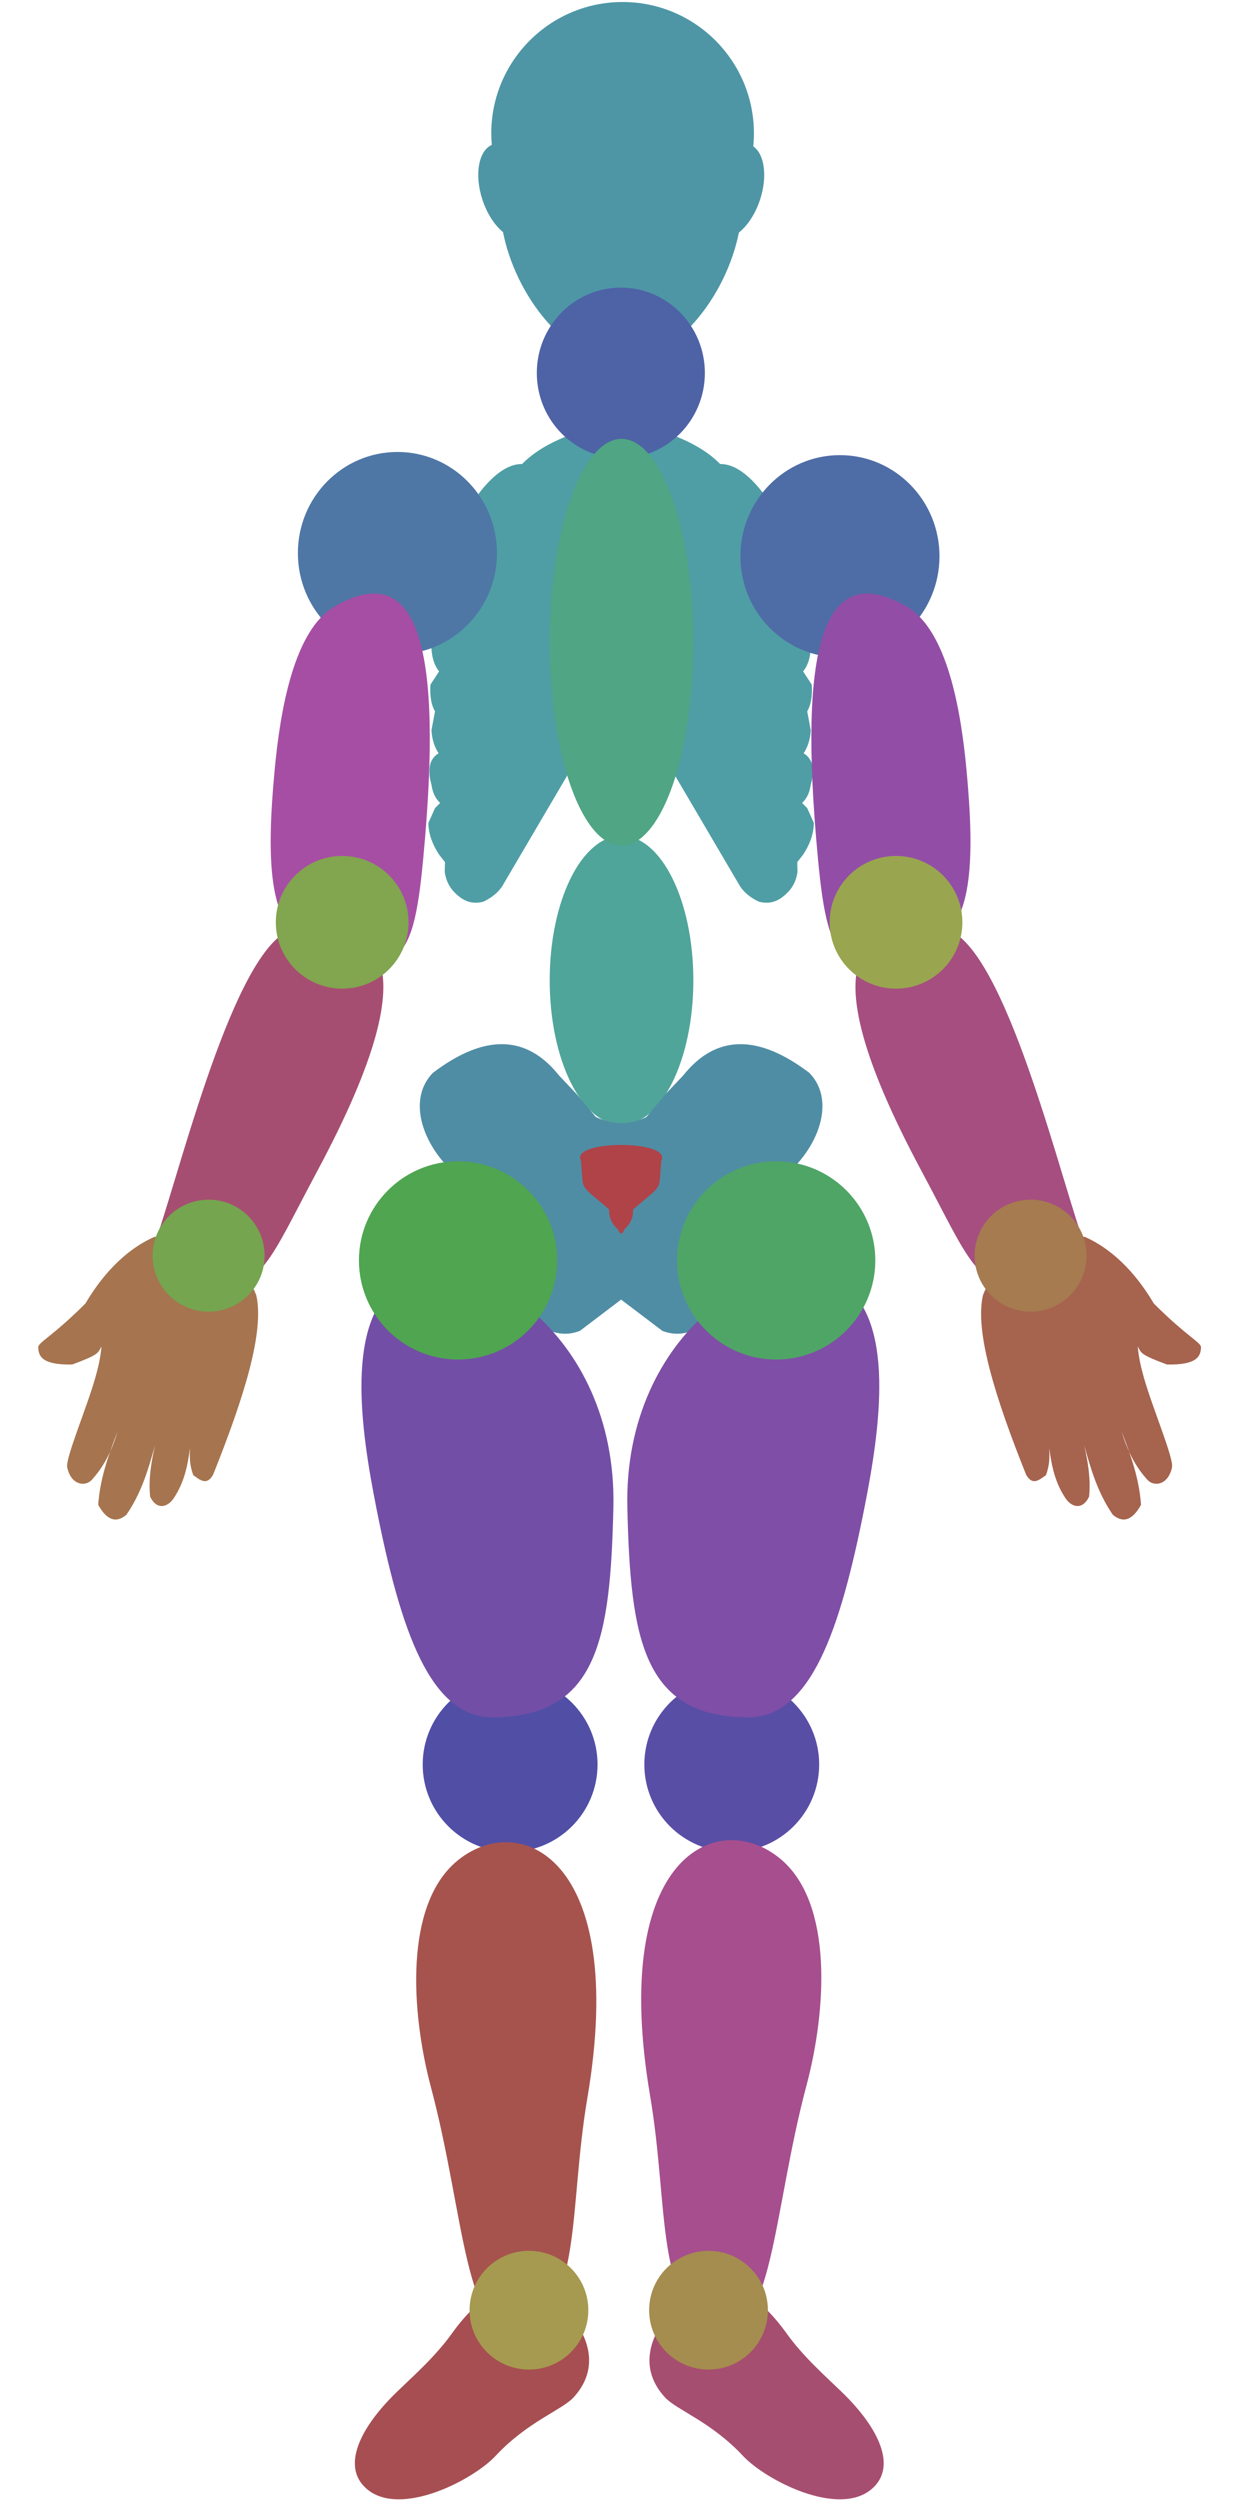 <?xml version="1.0" encoding="UTF-8" standalone="no"?>
<!DOCTYPE svg PUBLIC "-//W3C//DTD SVG 1.1//EN" "http://www.w3.org/Graphics/SVG/1.1/DTD/svg11.dtd">
<svg width="100%" height="100%" viewBox="0 0 100 200" version="1.1" xmlns="http://www.w3.org/2000/svg" xmlns:xlink="http://www.w3.org/1999/xlink" xml:space="preserve" xmlns:serif="http://www.serif.com/" style="fill-rule:evenodd;clip-rule:evenodd;stroke-linejoin:round;stroke-miterlimit:1.414;">
    <g id="Bone-Selections" serif:id="Bone Selections">
        <path id="Tailbone" d="M46.474,92.849C45.589,91.176 53.79,91.176 52.905,92.849L52.774,94.526C52.667,95.203 52.163,95.438 50.65,96.755C50.672,97.408 50.426,97.932 49.948,98.345C49.788,98.794 49.615,98.792 49.43,98.345C48.952,97.932 48.707,97.408 48.728,96.755C47.216,95.438 46.712,95.203 46.605,94.526L46.474,92.849Z" style="fill:rgb(78,166,153);fill-opacity:0.54;"/>
    </g>
    <g id="Skeleton-selections-color" serif:id="Skeleton selections color">
        <g id="Lower-spine" serif:id="Lower spine" transform="matrix(1,0,0,0.65,0,44.034)">
            <ellipse cx="49.722" cy="52.907" rx="5.746" ry="17.786" style="fill:rgb(79,165,153);"/>
        </g>
        <path id="Chest---Ribcage" serif:id="Chest / Ribcage" d="M48.772,35.238L50.607,35.238C50.944,35.025 51.494,34.806 52.163,34.582L53.187,34.582C55.297,35.304 56.679,36.169 57.611,37.122C61.645,37.057 65.881,48.359 64.74,50.598L64.863,51.867C64.816,52.669 64.609,53.28 64.249,53.71L64.945,54.775C64.995,55.683 64.882,56.404 64.576,56.905L64.863,58.421C64.819,59.168 64.613,59.77 64.29,60.264C64.591,60.44 64.817,60.705 64.945,61.083C65.069,61.611 65.044,62.17 64.863,62.763C64.783,63.316 64.604,63.829 64.167,64.237L64.576,64.647L65.109,65.835C65.097,66.731 64.778,67.571 64.249,68.374L63.78,68.971L63.798,69.767C63.654,70.762 63.152,71.357 62.528,71.815C62.068,72.138 61.523,72.332 60.726,72.142C60.045,71.824 59.544,71.412 59.211,70.914L50.814,56.619L48.565,56.619L40.168,70.914C39.834,71.412 39.334,71.824 38.652,72.142C37.855,72.332 37.31,72.138 36.85,71.815C36.227,71.357 35.725,70.762 35.58,69.767L35.598,68.971L35.13,68.374C34.601,67.571 34.282,66.731 34.27,65.835L34.802,64.647L35.212,64.237C34.774,63.829 34.595,63.316 34.515,62.763C34.335,62.17 34.31,61.611 34.433,61.083C34.562,60.705 34.788,60.44 35.089,60.264C34.765,59.77 34.56,59.168 34.515,58.421L34.802,56.905C34.496,56.404 34.383,55.683 34.433,54.775L35.13,53.71C34.77,53.28 34.562,52.669 34.515,51.867L34.638,50.598C33.498,48.359 37.733,37.057 41.768,37.122C42.699,36.168 44.081,35.304 46.191,34.582L47.215,34.582C47.884,34.805 48.435,35.025 48.772,35.238Z" style="fill:rgb(79,158,165);"/>
        <path id="Pelvis" d="M47.664,89.359C49.091,90.029 50.439,90.008 51.715,89.359L53.271,87.502L54.664,86.028C57.312,82.711 60.696,82.759 64.74,85.823C67.049,88.173 65.286,92.354 62.201,94.507L62.324,96.514L61.996,97.005L60.071,100.241L59.866,100.896L58.105,102.125L58.351,103.477C57.965,104.461 57.322,105.302 56.303,105.934C55.186,106.745 54.081,106.896 52.985,106.467L49.689,103.967L46.394,106.467C45.298,106.896 44.192,106.745 43.076,105.934C42.057,105.302 41.414,104.461 41.028,103.477L41.274,102.125L39.512,100.896L39.308,100.241L37.383,97.005L37.055,96.514L37.178,94.507C34.093,92.354 32.329,88.173 34.638,85.823C38.683,82.759 42.067,82.711 44.714,86.028L46.107,87.502L47.664,89.359Z" style="fill:rgb(79,141,165);"/>
        <path id="Head" d="M39.342,11.595C39.316,11.289 39.302,10.98 39.302,10.667C39.302,4.869 44.01,0.161 49.808,0.161C55.607,0.161 60.314,4.869 60.314,10.667C60.314,11.02 60.297,11.368 60.263,11.712C61.165,12.332 61.415,14.131 60.798,15.993C60.419,17.135 59.793,18.063 59.113,18.601C58.87,19.807 58.456,21.053 57.862,22.28C56.642,24.805 54.891,26.786 53.036,27.96C52.712,28.267 52.347,28.522 51.941,28.718C51.24,29.057 50.474,29.192 49.68,29.144C48.886,29.192 48.121,29.057 47.419,28.718C47.014,28.522 46.648,28.267 46.324,27.96C44.47,26.786 42.719,24.805 41.498,22.28C40.899,21.041 40.482,19.784 40.24,18.566C39.577,18.024 38.97,17.111 38.599,15.993C37.937,13.995 38.273,12.069 39.342,11.595Z" style="fill:rgb(78,150,166);"/>
        <g id="Right-shoulder" serif:id="Right shoulder" transform="matrix(1,0,0,1,1.264,0.253)">
            <ellipse cx="30.531" cy="43.995" rx="7.965" ry="8.091" style="fill:rgb(78,119,166);"/>
        </g>
        <g id="Left-shoulder" serif:id="Left shoulder" transform="matrix(1,0,0,1,36.663,0.506)">
            <ellipse cx="30.531" cy="43.995" rx="7.965" ry="8.091" style="fill:rgb(78,109,166);"/>
        </g>
        <g id="Neck" transform="matrix(0.844,0,0,0.844,23.899,-7.294)">
            <ellipse cx="30.531" cy="43.995" rx="7.965" ry="8.091" style="fill:rgb(78,98,166);"/>
        </g>
        <g id="Right-knee-joint" serif:id="Right knee joint" transform="matrix(1.166,0,0,1.166,-16.807,18.332)">
            <circle cx="49.414" cy="105.342" r="5.998" style="fill:rgb(81,78,166);"/>
        </g>
        <g id="Left-knee-joint" serif:id="Left knee joint" transform="matrix(1.166,0,0,1.166,0.924,18.332)">
            <circle cx="49.414" cy="105.342" r="5.998" style="fill:rgb(89,78,166);"/>
        </g>
        <path id="right-upper-leg" serif:id="right upper leg" d="M32.131,102.525C37.405,99.247 49.406,106.395 49.071,120.62C48.824,131.087 47.831,137.304 39.488,137.389C34.394,137.441 32.045,130.416 30.104,120.62C28.885,114.461 27.497,105.405 32.131,102.525Z" style="fill:rgb(115,78,166);"/>
        <g id="Left-upper-leg" serif:id="Left upper leg" transform="matrix(-1,0,0,1,99.259,0)">
            <path d="M32.131,102.525C37.405,99.247 49.406,106.395 49.071,120.62C48.824,131.087 47.831,137.304 39.488,137.389C34.394,137.441 32.045,130.416 30.104,120.62C28.885,114.461 27.497,105.405 32.131,102.525Z" style="fill:rgb(127,78,166);"/>
        </g>
        <g id="Left-upper-arm" serif:id="Left upper arm" transform="matrix(-0.63,0.169,0.196,0.728,72.645,-31.305)">
            <path d="M32.026,102.188C39.852,95.474 45.583,102.009 50.072,123.395C52.789,136.339 52.491,139.149 39.488,137.389C34.439,136.706 32.045,130.416 30.104,120.62C28.885,114.461 27.885,105.741 32.026,102.188Z" style="fill:rgb(146,78,166);"/>
        </g>
        <g id="Right-upper-arm" serif:id="Right upper arm" transform="matrix(0.63,0.169,-0.196,0.728,26.648,-31.305)">
            <path d="M32.026,102.188C39.852,95.474 45.583,102.009 50.072,123.395C52.789,136.339 52.491,139.149 39.488,137.389C34.439,136.706 32.045,130.416 30.104,120.62C28.885,114.461 27.885,105.741 32.026,102.188Z" style="fill:rgb(166,78,164);"/>
        </g>
        <g id="Left-lower-leg" serif:id="Left lower leg" transform="matrix(-1,0,0,1,94.619,46.231)">
            <path d="M32.131,102.525C37.084,98.324 45.897,102.084 42.608,121.448C41.091,130.382 42.226,138.51 37.251,139.875C32.8,141.095 32.822,130.819 30.104,120.62C28.488,114.553 27.97,106.054 32.131,102.525Z" style="fill:rgb(166,78,142);"/>
        </g>
        <g id="Left-lower-arm" serif:id="Left lower arm" transform="matrix(-0.738,0.302,0.341,0.835,62.082,-25.252)">
            <path d="M31.788,107.683C38.175,104.634 45.557,104.249 42.88,126.909C41.816,135.908 42.274,138.658 37.251,139.875C34.875,140.45 30.628,139.731 30.474,137.582C29.946,130.187 26.632,110.145 31.788,107.683Z" style="fill:rgb(166,78,128);"/>
        </g>
        <g id="Right-lower-arm" serif:id="Right lower arm" transform="matrix(0.738,0.302,-0.341,0.835,37.023,-25.252)">
            <path d="M31.788,107.683C38.175,104.634 45.557,104.249 42.88,126.909C41.816,135.908 42.274,138.658 37.251,139.875C34.875,140.45 30.628,139.731 30.474,137.582C29.946,130.187 26.632,110.145 31.788,107.683Z" style="fill:rgb(166,78,113);"/>
        </g>
        <g id="Left-foot" serif:id="Left foot" transform="matrix(-0.399,0.546,0.453,0.331,21.331,132.214)">
            <path d="M32.131,102.525C37.33,100.955 42.327,102.279 43.336,108.547C43.72,110.936 42.438,115.884 43.474,122.403C44.213,127.056 42.735,138.583 37.642,140.025C33.762,141.123 31.328,135.756 30.484,128.471C30.081,124.99 29.793,121.005 28.719,117.08C27.062,111.025 26.908,104.102 32.131,102.525Z" style="fill:rgb(166,78,111);"/>
        </g>
        <g id="Right-foot" serif:id="Right foot" transform="matrix(0.399,0.546,-0.453,0.331,77.753,132.214)">
            <path d="M32.131,102.525C37.33,100.955 42.327,102.279 43.336,108.547C43.72,110.936 42.438,115.884 43.474,122.403C44.213,127.056 42.735,138.583 37.642,140.025C33.762,141.123 31.328,135.756 30.484,128.471C30.081,124.99 29.793,121.005 28.719,117.08C27.062,111.025 26.908,104.102 32.131,102.525Z" style="fill:rgb(166,78,82);"/>
        </g>
        <g id="Right-lower-leg" serif:id="Right lower leg" transform="matrix(1,0,0,1,4.381,46.397)">
            <path d="M32.131,102.525C37.084,98.324 45.897,102.084 42.608,121.448C41.091,130.382 42.226,138.51 37.251,139.875C32.8,141.095 32.822,130.819 30.104,120.62C28.488,114.553 27.97,106.054 32.131,102.525Z" style="fill:rgb(166,83,78);"/>
        </g>
        <g id="Left-hand" serif:id="Left hand" transform="matrix(1.01,0,0,1.006,-0.834,-0.59)">
            <path d="M78.685,103.58C80.113,99.946 83.167,99.011 86.741,98.939C89.301,100.083 91.07,102.295 92.216,104.245C94.842,106.88 95.978,107.347 95.956,107.737C95.92,108.356 95.77,109.149 93.259,109.096C91.156,108.313 91.221,108.19 90.942,107.655C91.023,108.555 91.196,109.309 91.434,110.15C92.139,112.632 93.814,116.562 93.657,117.281C93.346,118.708 92.238,118.82 91.732,118.29C90.751,117.224 90.109,115.916 89.673,114.439C90.479,116.526 91.063,118.263 91.203,120.255C90.601,121.338 89.89,121.812 88.972,121.05C87.772,119.297 87.218,117.394 86.697,115.488C86.991,116.821 87.233,118.155 87.091,119.604C86.561,120.716 85.705,120.425 85.251,119.774C84.408,118.522 84.132,117.234 83.936,115.749C83.957,116.498 83.983,117.023 83.676,117.893C83.141,118.276 82.608,118.766 82.1,117.853C79.689,111.804 78.015,106.502 78.685,103.58" style="fill:rgb(166,99,78);"/>
        </g>
        <g id="Right-hand" serif:id="Right hand" transform="matrix(-1.01,0,0,1.006,99.972,-0.59)">
            <path d="M78.685,103.58C80.113,99.946 83.167,99.011 86.741,98.939C89.301,100.083 91.07,102.295 92.216,104.245C94.842,106.88 95.978,107.347 95.956,107.737C95.92,108.356 95.77,109.149 93.259,109.096C91.156,108.313 91.221,108.19 90.942,107.655C91.023,108.555 91.196,109.309 91.434,110.15C92.139,112.632 93.814,116.562 93.657,117.281C93.346,118.708 92.238,118.82 91.732,118.29C90.751,117.224 90.109,115.916 89.673,114.439C90.479,116.526 91.063,118.263 91.203,120.255C90.601,121.338 89.89,121.812 88.972,121.05C87.772,119.297 87.218,117.394 86.697,115.488C86.991,116.821 87.233,118.155 87.091,119.604C86.561,120.716 85.705,120.425 85.251,119.774C84.408,118.522 84.132,117.234 83.936,115.749C83.957,116.498 83.983,117.023 83.676,117.893C83.141,118.276 82.608,118.766 82.1,117.853C79.689,111.804 78.015,106.502 78.685,103.58" style="fill:rgb(166,116,78);"/>
        </g>
        <g id="Left-hand-joint" serif:id="Left hand joint" transform="matrix(0.762,0,0,0.762,20.849,21.652)">
            <circle cx="80.839" cy="103.415" r="5.879" style="fill:rgb(165,123,79);"/>
        </g>
        <g id="Left-foot-joint" serif:id="Left foot joint" transform="matrix(0.808,0,0,0.808,-8.636,101.256)">
            <circle cx="80.839" cy="103.415" r="5.879" style="fill:rgb(165,140,79);"/>
        </g>
        <g id="Right-foot-joint" serif:id="Right foot joint" transform="matrix(0.808,0,0,0.808,-23.002,101.256)">
            <circle cx="80.839" cy="103.415" r="5.879" style="fill:rgb(165,154,79);"/>
        </g>
        <g id="Left-elbow-joint" serif:id="Left elbow joint" transform="matrix(0.903,0,0,0.903,-1.316,-19.6)">
            <circle cx="80.839" cy="103.415" r="5.879" style="fill:rgb(153,165,79);"/>
        </g>
        <g id="Right-elbow-joint" serif:id="Right elbow joint" transform="matrix(0.903,0,0,0.903,-45.623,-19.6)">
            <circle cx="80.839" cy="103.415" r="5.879" style="fill:rgb(130,165,79);"/>
        </g>
        <g id="Right-hand-joint" serif:id="Right hand joint" transform="matrix(0.762,0,0,0.762,-44.911,21.652)">
            <circle cx="80.839" cy="103.415" r="5.879" style="fill:rgb(117,165,79);"/>
        </g>
        <g id="Right-leg-joint" serif:id="Right leg joint" transform="matrix(1.349,0,0,1.349,-72.406,-38.674)">
            <circle cx="80.839" cy="103.415" r="5.879" style="fill:rgb(79,165,80);"/>
        </g>
        <g id="Left-leg-joint" serif:id="Left leg joint" transform="matrix(1.349,0,0,1.349,-46.957,-38.674)">
            <circle cx="80.839" cy="103.415" r="5.879" style="fill:rgb(79,165,102);"/>
        </g>
        <g id="Upper-spine" serif:id="Upper spine" transform="matrix(1,0,0,0.915,-1.11022e-16,2.972)">
            <ellipse cx="49.722" cy="52.907" rx="5.746" ry="17.786" style="fill:rgb(79,165,132);"/>
        </g>
        <path id="Tailbone1" serif:id="Tailbone" d="M46.474,92.849C45.589,91.176 53.79,91.176 52.905,92.849L52.774,94.526C52.667,95.203 52.163,95.438 50.65,96.755C50.672,97.408 50.426,97.932 49.948,98.345C49.788,98.794 49.615,98.792 49.43,98.345C48.952,97.932 48.707,97.408 48.728,96.755C47.216,95.438 46.712,95.203 46.605,94.526L46.474,92.849Z" style="fill:rgb(175,67,72);"/>
    </g>
</svg>
